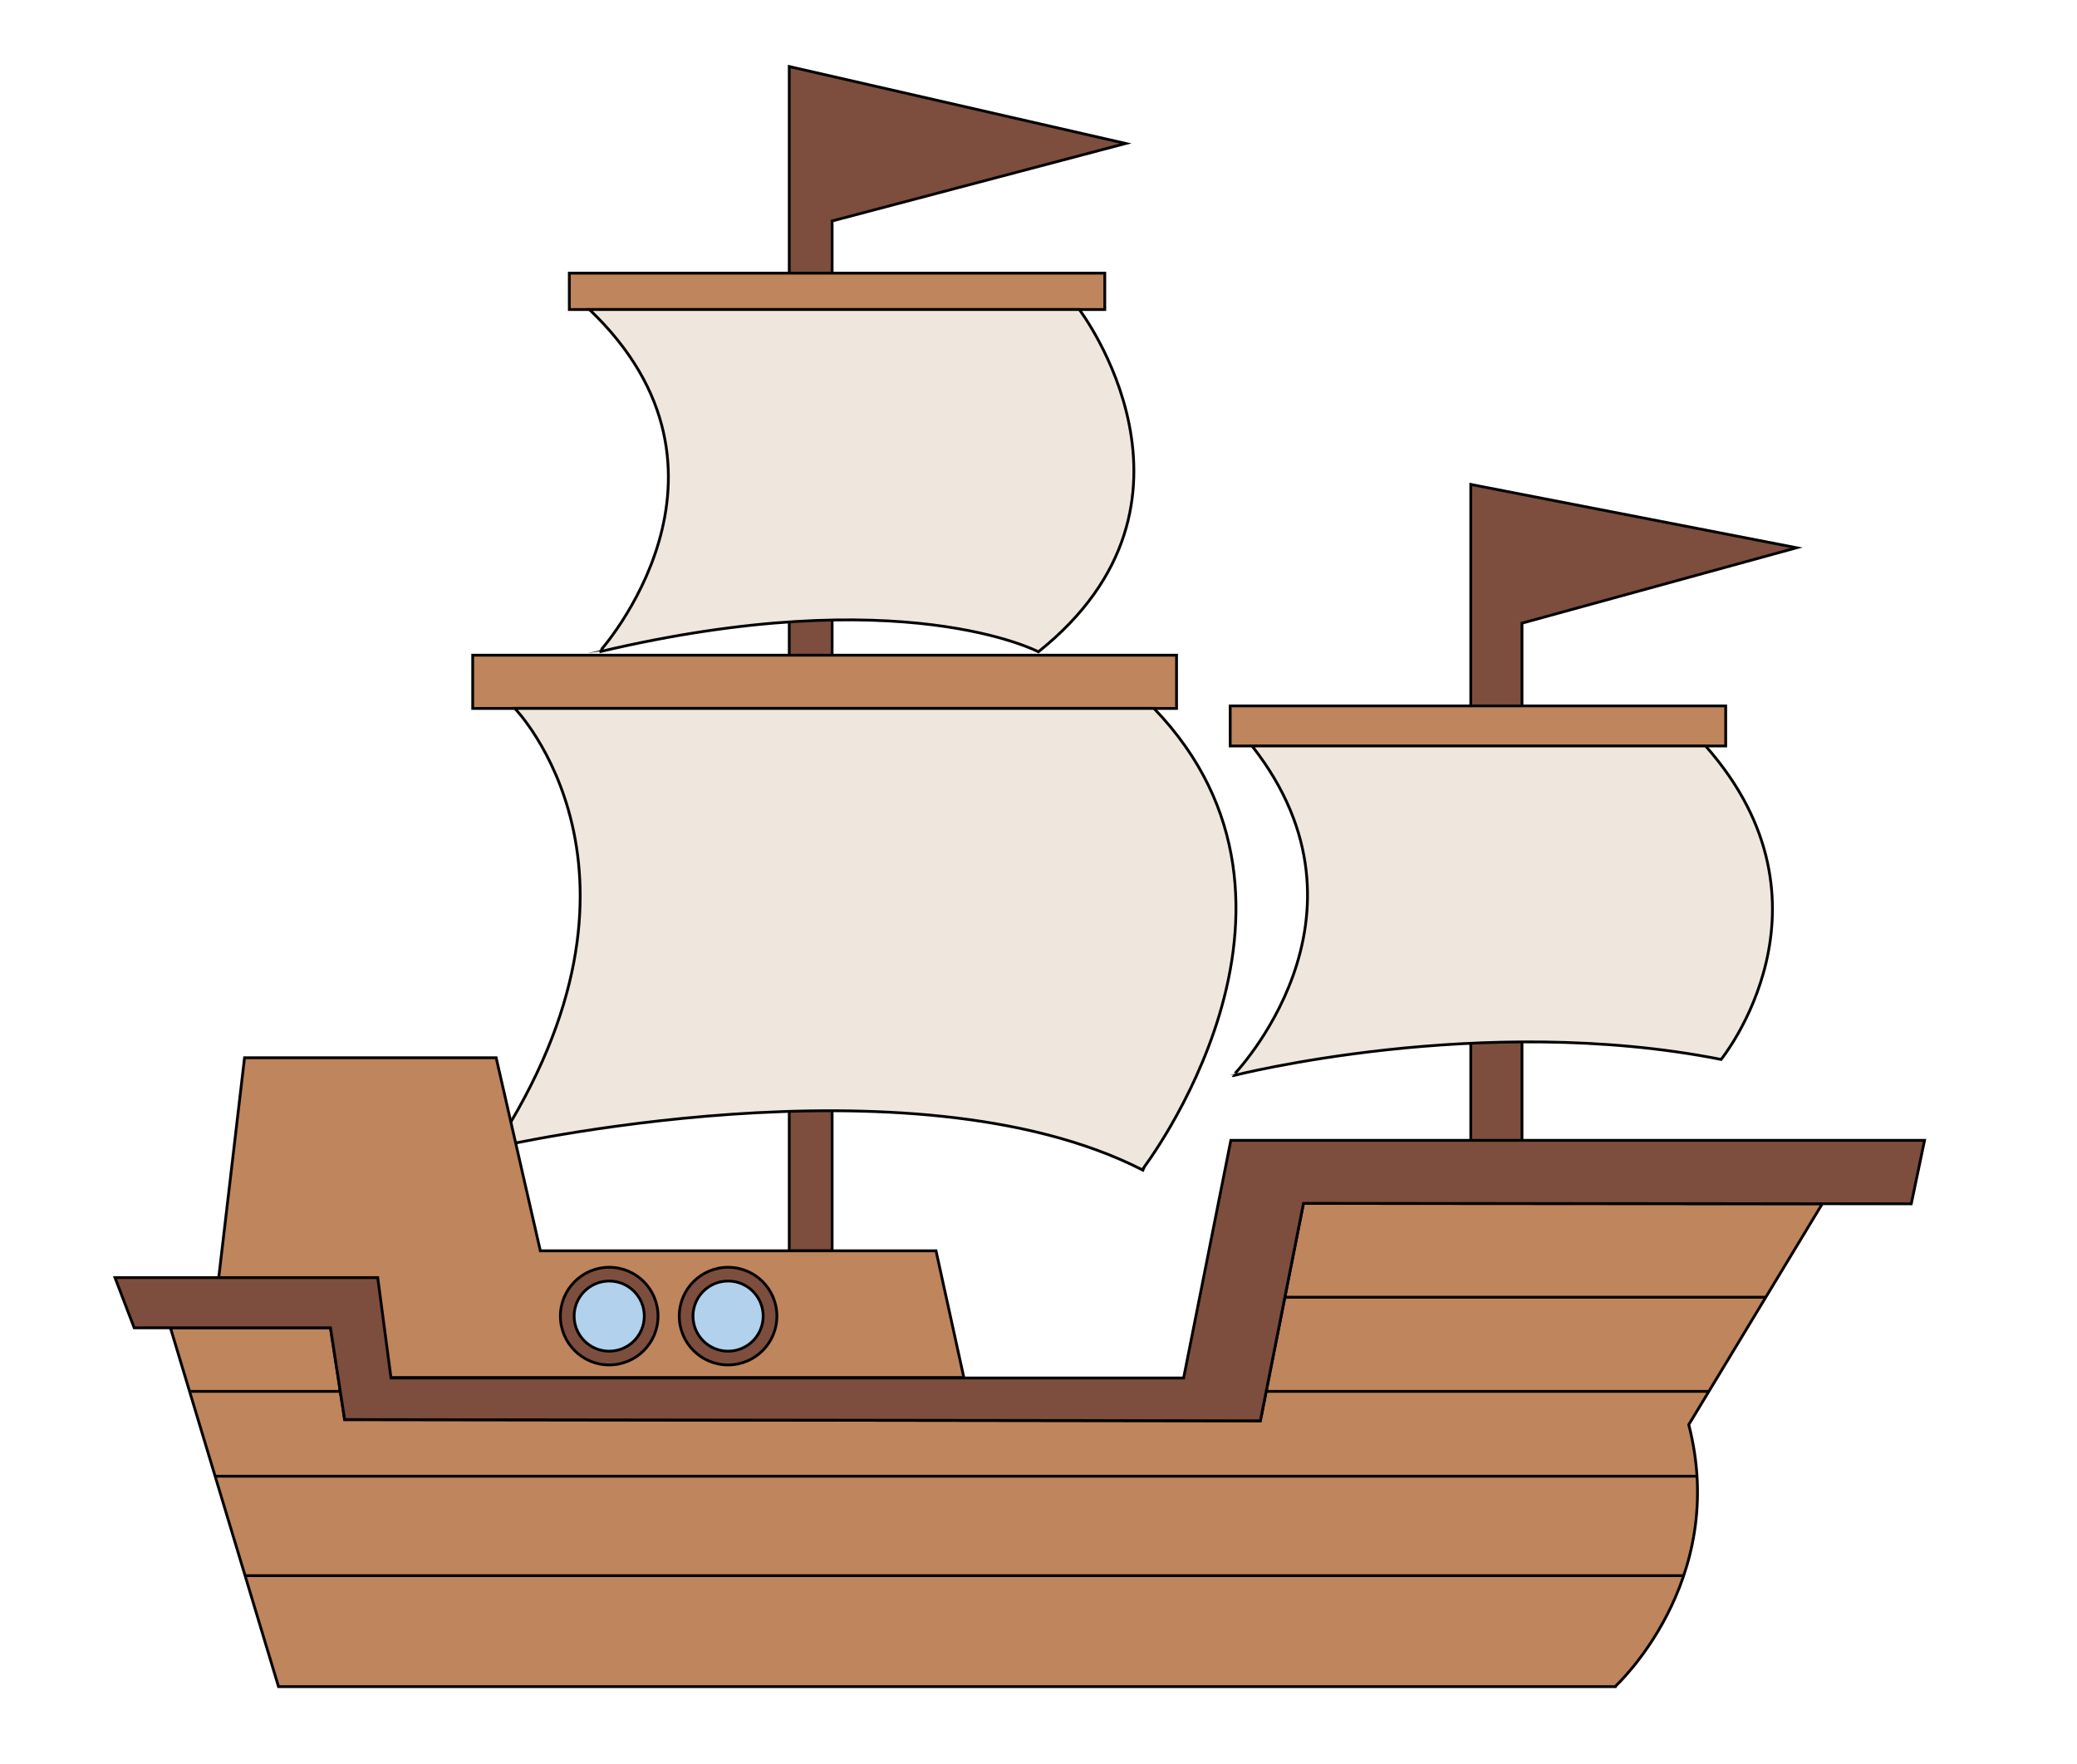 <?xml version="1.0" encoding="utf-8"?>
<!-- Generator: Adobe Illustrator 24.0.2, SVG Export Plug-In . SVG Version: 6.00 Build 0)  -->
<svg version="1.1" id="Warstwa_2" xmlns="http://www.w3.org/2000/svg" xmlns:xlink="http://www.w3.org/1999/xlink" x="0px" y="0px"
	 viewBox="0 0 2394.703 2033.128" style="enable-background:new 0 0 2394.703 2033.128;" xml:space="preserve">
<style type="text/css">
	.st0{fill:#7D4E3D;stroke:#010202;stroke-width:3.229;stroke-miterlimit:10;}
	.st1{fill:#BF855C;stroke:#010202;stroke-width:3.229;stroke-miterlimit:10;}
	.st2{fill:#EFE7DD;stroke:#010202;stroke-width:3.229;stroke-miterlimit:10;}
	.st3{fill:#B1D1ED;stroke:#010202;stroke-width:3.229;stroke-miterlimit:10;}
	.st4{fill:none;stroke:#010202;stroke-width:3.229;stroke-miterlimit:10;}
</style>
<g>
	<g>
		<polygon class="st0" points="909.988,1442.043 959.402,1442.043 959.402,254.75 
			1297.855,165.398 909.988,76.724 		"/>
		<g>
			<rect x="545.019" y="755.321" class="st1" width="811.499" height="61.392"/>
			<path class="st2" d="M1330.499,816.672H593.578c0,0,183.785,188.323-22.69,505.977
				c0,0,478.82-110.264,745.996,25.877
				C1316.885,1348.525,1550.876,1045.505,1330.499,816.672z"/>
		</g>
		<g>
			<rect x="656.402" y="314.895" class="st1" width="617.361" height="41.948"/>
			<path class="st2" d="M679.603,356.843h564.804c0,0,169.096,222.01-47.163,394.557
				c0,0-156.443-82.823-506.138,0C691.106,751.401,877.457,545.495,679.603,356.843z"/>
		</g>
	</g>
	<g>
		<polygon class="st1" points="252.05,1474.083 281.947,1219.408 572.056,1219.408 
			622.991,1441.972 1079.192,1441.972 1111.304,1588.134 252.05,1588.134 		"/>
		<g>
			<g>
				<circle class="st0" cx="839.449" cy="1517.243" r="56.274"/>
				<circle class="st3" cx="839.449" cy="1517.243" r="40.457"/>
			</g>
			<g>
				<circle class="st0" cx="702.396" cy="1517.243" r="56.274"/>
				<circle class="st3" cx="702.396" cy="1517.243" r="40.457"/>
			</g>
		</g>
	</g>
	<g>
		<polygon class="st0" points="1695.751,1316.219 1754.781,1316.219 1754.781,718.402 
			2071.399,631.466 1695.751,558.483 		"/>
		<g>
			<rect x="1418.377" y="813.783" class="st1" width="571.29" height="46.186"/>
			<path class="st2" d="M1443.565,859.969h522.884
				c162.331,183.54,17.946,361.369,17.946,361.369
				c-276.533-54.654-562.855,18.762-562.855,18.762S1599.37,1058.192,1443.565,859.969z"/>
		</g>
	</g>
	<g>
		<g>
			<path class="st1" d="M196.503,1530.739l124.622,413.678h1540.917
				c-0.001-0.016,131.945-120.352,85.036-302.026l153.945-254.674l-598.187-0.435
				l-49.685,250.668l-1055.788-1.423l-16.321-105.787H196.503z"/>
			<line class="st4" x1="1482.099" y1="1495.481" x2="2035.883" y2="1495.481"/>
			<line class="st4" x1="218.573" y1="1603.998" x2="1970.287" y2="1603.998"/>
			<line class="st4" x1="248.041" y1="1701.816" x2="1956.595" y2="1701.816"/>
			<line class="st4" x1="282.574" y1="1816.446" x2="1941.379" y2="1816.446"/>
		</g>
		<polygon class="st0" points="132.587,1472.879 435.5,1472.879 450.816,1588.598 
			1364.661,1588.598 1419.117,1314.615 2218.944,1314.615 2203.628,1387.791 
			1502.838,1387.281 1453.152,1637.949 397.365,1636.526 381.044,1530.739 
			154.71,1530.739 		"/>
	</g>
</g>
</svg>
